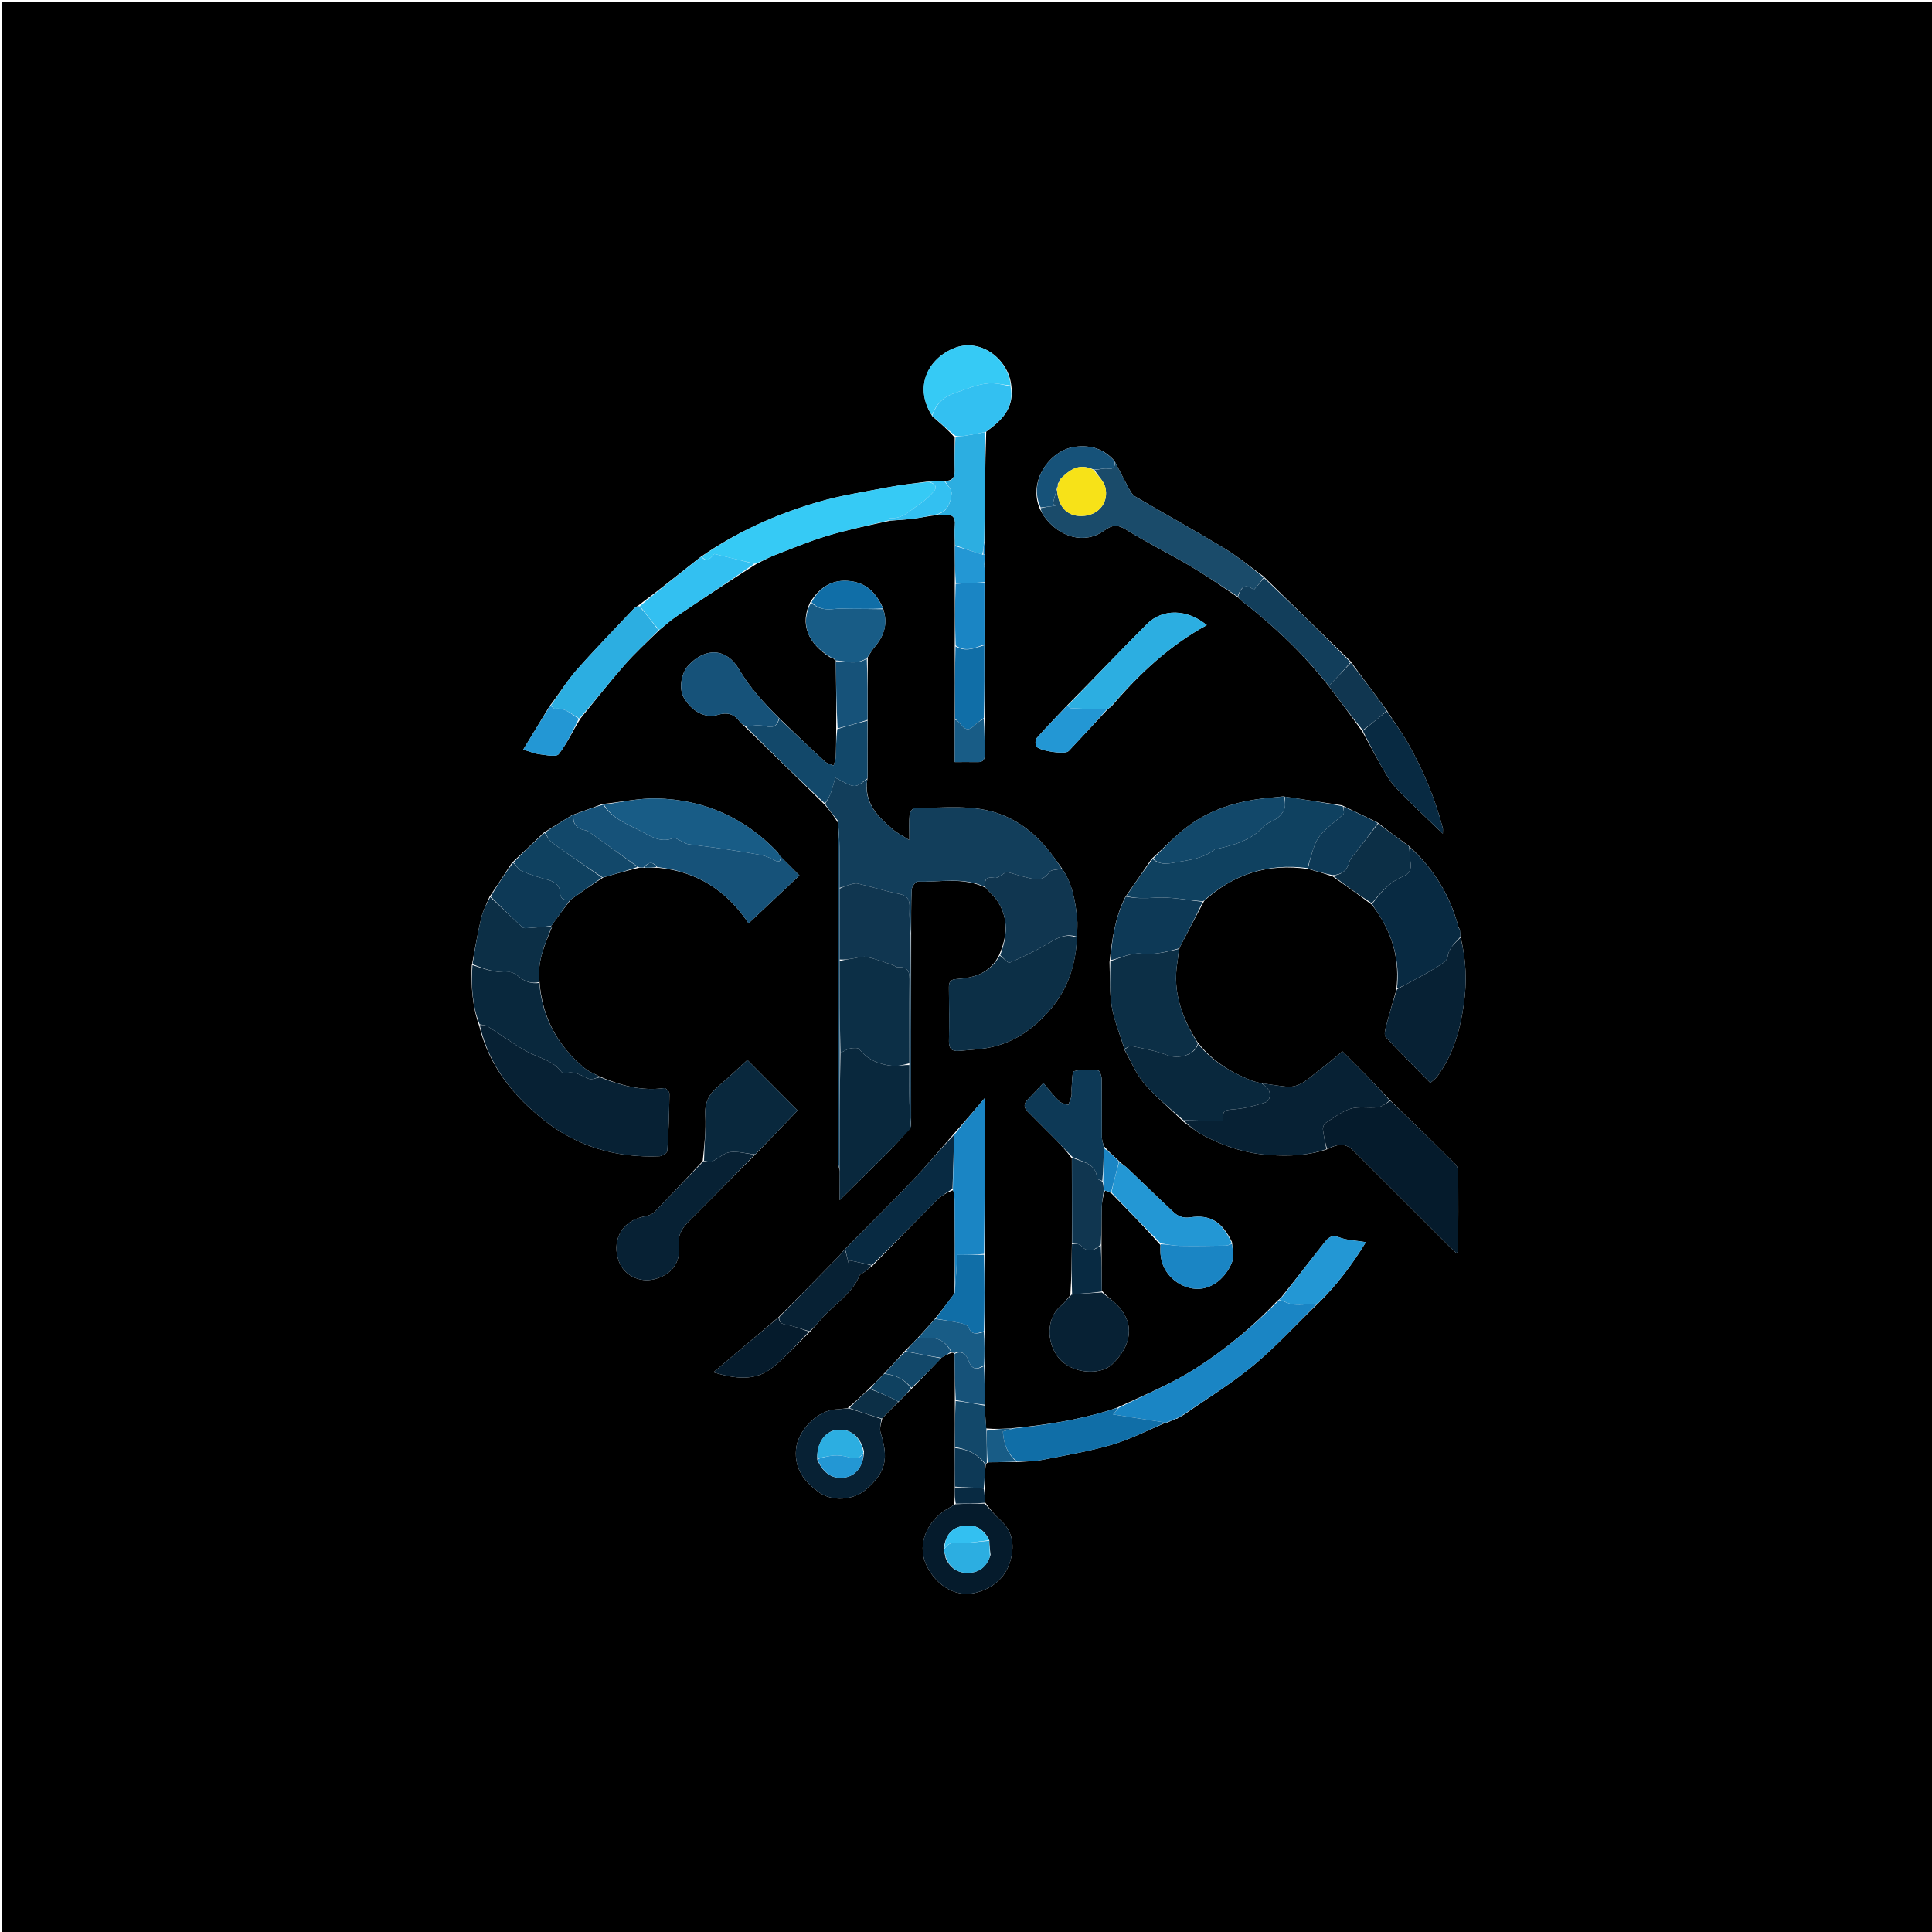 <svg version="1.1" id="Layer_1" xmlns="http://www.w3.org/2000/svg" xmlns:xlink="http://www.w3.org/1999/xlink" x="0px" y="0px"
	 width="100%" viewBox="0 0 1024 1024" enable-background="new 0 0 1024 1024" xml:space="preserve">
<path fill="#000000" opacity="1" stroke="none" 
	d="
M709,1025 
	C472.667,1025 236.833,1025 1,1025 
	C1,683.667 1,342.333 1,1 
	C342.333,1 683.667,1 1025,1 
	C1025,342.333 1025,683.667 1025,1025 
	C919.833,1025 814.667,1025 709,1025 
M588.545,374.904 
	C588.716,374.618 588.887,374.333 589.676,373.754 
	C603.983,357.015 619.894,342.109 639.626,331.33 
	C629.313,322.718 616.222,322.422 607.901,330.735 
	C593.707,344.914 579.915,359.495 565.332,374.172 
	C560.011,379.816 554.594,385.375 549.469,391.192 
	C548.68,392.087 548.611,394.579 549.295,395.615 
	C550.876,398.01 563.572,399.84 565.972,398.388 
	C566.389,398.135 566.732,397.744 567.072,397.382 
	C573.731,390.278 580.384,383.169 587.018,376.017 
	C587.018,376.017 587.059,376.042 587.549,375.902 
	C587.715,375.618 587.882,375.333 588,375 
	C588,375 588.051,375.046 588.545,374.904 
M623.754,752.005 
	C624.86,751.362 625.966,750.719 627.674,749.727 
	C640.103,741 653.163,733.029 664.786,723.335 
	C676.633,713.453 687.066,701.875 698.713,690.753 
	C708.52,681.144 716.68,670.298 723.955,658.355 
	C718.674,657.478 713.906,657.425 709.756,655.795 
	C705.371,654.074 703.528,656.606 701.575,659.064 
	C694.265,668.267 687.15,677.625 679.474,687.102 
	C679.3,687.39 679.127,687.678 678.473,688.143 
	C678.285,688.421 678.096,688.699 677.29,689.218 
	C664.106,703.118 649.387,715.374 633.32,725.568 
	C620.633,733.618 606.496,739.381 592.226,746.027 
	C590.383,746.657 588.559,747.349 586.695,747.906 
	C570.459,752.752 553.807,755.377 536.124,757.009 
	C531.764,757.281 527.403,757.553 522.674,757.099 
	C522.396,753.058 522.119,749.016 521.936,744.045 
	C521.905,737.359 521.874,730.672 521.945,723.057 
	C521.906,717.364 521.867,711.672 521.921,705.049 
	C521.893,691.693 521.865,678.336 521.938,664.05 
	C521.938,636.914 521.938,609.778 521.938,582.014 
	C516.461,588.439 511.14,594.683 505.253,601.278 
	C498.049,609.467 491.101,617.899 483.584,625.789 
	C471.913,638.04 459.854,649.921 447.463,662.397 
	C446.286,663.779 445.184,665.235 443.918,666.531 
	C433.635,677.057 423.32,687.554 412.414,698.337 
	C401.125,707.888 389.836,717.439 378.111,727.359 
	C389.545,730.775 400.298,732.331 409.669,724.685 
	C416.583,719.045 422.611,712.318 429.52,705.619 
	C431.285,703.642 433.112,701.717 434.805,699.68 
	C441.482,691.651 451.257,686.355 455.514,676.157 
	C455.892,675.254 457.321,674.806 458.23,674.105 
	C459.507,673.12 460.754,672.096 462.583,670.733 
	C473.933,659.119 485.215,647.436 496.691,635.947 
	C499.033,633.602 502.106,631.988 505.257,630.784 
	C505.501,632.541 505.945,634.296 505.959,636.054 
	C506.088,652.342 506.142,668.631 505.894,685.563 
	C502.571,690.015 499.247,694.468 495.316,699.206 
	C492.495,702.453 489.673,705.7 486.274,709.247 
	C484.155,711.459 482.035,713.671 479.371,716.281 
	C475.88,720.18 472.388,724.078 468.32,728.283 
	C465.843,730.849 463.366,733.414 460.311,736.292 
	C456.9,739.554 453.488,742.816 449.293,746.336 
	C447.328,746.558 445.367,746.916 443.397,746.979 
	C433.253,747.301 422.7,758.309 421.888,768.325 
	C421.047,778.701 426.368,785.299 433.884,790.82 
	C440.961,796.018 452.209,795.23 458.905,789.55 
	C470.122,780.036 470.825,772.34 466.753,759.364 
	C466.068,757.182 466.944,754.509 467.641,751.693 
	C470.449,748.818 473.258,745.943 476.618,742.706 
	C478.762,740.485 480.907,738.264 483.592,735.646 
	C488.683,730.421 493.773,725.197 499.216,719.366 
	C500.819,718.515 502.422,717.664 504.654,716.964 
	C505.082,717.02 505.51,717.076 505.971,718.051 
	C506.054,726.026 506.138,734.002 506.083,742.908 
	C506.112,750.926 506.141,758.944 506.042,767.898 
	C506.077,774.584 506.112,781.269 506.047,788.856 
	C506.071,791.551 506.095,794.246 505.724,797.519 
	C504.895,798.042 504.092,798.616 503.231,799.08 
	C491.684,805.302 485.968,817.92 490.666,828.826 
	C494.672,838.123 505.005,847.774 518.253,843.884 
	C526.409,841.49 532.564,836.322 535.188,828.286 
	C537.894,819.997 537.233,811.906 530.034,805.467 
	C527.119,802.86 524.604,799.804 521.956,796.07 
	C521.913,793.692 521.87,791.314 521.888,788.022 
	C521.946,784.064 522.004,780.106 522.509,775.944 
	C522.8,775.75 522.973,775.481 523.951,775.014 
	C528.976,774.965 534,774.915 539.863,774.904 
	C543.937,774.564 548.086,774.598 552.073,773.814 
	C564.525,771.365 577.122,769.308 589.267,765.748 
	C599.153,762.85 608.469,758.008 618,754 
	C618,754 618.026,754.04 618.748,754.007 
	C620.184,753.367 621.62,752.727 623.032,752.035 
	C623.032,752.035 623.081,752.063 623.754,752.005 
M521.972,300.33 
	C521.922,299.905 521.873,299.481 521.945,298.217 
	C521.905,296.807 521.866,295.397 521.987,293.131 
	C521.931,291.108 521.874,289.086 521.924,286.124 
	C521.982,267.1 522.041,248.076 522.718,228.773 
	C530.825,222.895 537.817,216.404 535.964,204.161 
	C534.483,190.394 519.427,178.378 504.83,184.889 
	C491.158,190.988 484.54,205.748 494.21,220.723 
	C498.199,224.149 502.188,227.575 506.022,231.926 
	C506.016,237.74 505.886,243.557 506.049,249.366 
	C506.152,253.022 504.702,254.962 500.137,255.043 
	C497.445,255.087 494.753,255.131 491.228,255.304 
	C484.794,256.2 478.308,256.828 471.936,258.05 
	C458.928,260.544 445.729,262.5 433.065,266.231 
	C411.296,272.644 390.627,281.829 371.276,295.233 
	C360.482,303.808 349.688,312.382 338.199,320.997 
	C337.412,321.553 336.503,321.993 335.856,322.681 
	C325.647,333.527 315.228,344.19 305.391,355.365 
	C300.369,361.071 296.404,367.708 291.32,374.202 
	C286.718,381.796 282.115,389.391 277.323,397.298 
	C280.814,398.328 283.389,399.465 286.062,399.783 
	C289.487,400.19 294.815,401.373 296.127,399.707 
	C300.549,394.086 303.556,387.352 307.716,380.752 
	C315.394,371.367 322.844,361.783 330.826,352.664 
	C336.541,346.135 342.969,340.229 349.695,333.765 
	C352.475,331.5 355.099,329.002 358.061,327.008 
	C371.999,317.623 386.03,308.375 400.766,298.991 
	C403.919,297.439 406.98,295.649 410.244,294.383 
	C419.525,290.782 428.746,286.92 438.258,284.049 
	C449.02,280.801 460.073,278.517 471.867,275.971 
	C475.954,275.627 480.06,275.425 484.124,274.898 
	C488.117,274.379 492.068,273.53 496.923,272.984 
	C498.089,272.99 499.273,273.133 500.416,272.977 
	C504.728,272.388 506.515,274.003 506.099,278.506 
	C505.78,281.965 506.141,285.486 506.033,289.906 
	C506.084,296.269 506.135,302.632 506.027,309.921 
	C506.08,320.606 506.133,331.292 506.023,342.905 
	C506.082,355.589 506.141,368.274 506.039,381.889 
	C506.039,389.113 506.039,396.336 506.039,403.916 
	C510.688,403.916 514.487,403.865 518.283,403.932 
	C521.164,403.983 522.004,402.423 521.958,399.844 
	C521.846,393.542 521.811,387.239 521.846,380.013 
	C521.814,367.333 521.783,354.653 521.869,341.046 
	C521.842,330.366 521.814,319.685 521.915,308.117 
	C521.881,305.73 521.847,303.343 521.972,300.33 
M442.968,349.996 
	C442.968,349.996 442.939,350.054 442.986,350.982 
	C443.157,362.708 443.328,374.435 443.203,386.906 
	C443.142,391.705 443.172,396.506 442.969,401.298 
	C442.905,402.8 442.216,404.274 441.813,405.761 
	C440.265,405.067 438.403,404.714 437.218,403.624 
	C429.078,396.142 421.079,388.505 412.708,380.345 
	C404.847,372.541 397.44,364.541 391.723,354.785 
	C385.067,343.427 373.941,343.003 364.956,352.576 
	C360.958,356.836 359.74,365.033 362.41,369.697 
	C366.569,376.96 373.687,380.909 380.31,378.915 
	C385.246,377.429 388.958,378.194 392.009,382.385 
	C392.768,383.428 393.958,384.157 395.266,385.625 
	C409.15,399.1 423.035,412.575 437.246,426.646 
	C439.556,429.47 441.866,432.293 444.079,436.029 
	C444.081,495.9 444.077,555.771 444.123,615.643 
	C444.125,617.046 444.696,618.45 445.017,620.806 
	C445.017,625.835 445.017,630.863 445.017,636.111 
	C453.681,627.569 461.855,619.614 469.904,611.534 
	C474.334,607.088 478.554,602.432 482.929,596.96 
	C482.909,563.272 482.889,529.584 482.942,494.975 
	C482.979,487.186 482.844,479.389 483.198,471.615 
	C483.269,470.053 485.251,467.228 486.268,467.265 
	C498.206,467.704 510.456,464.627 522.402,470.559 
	C524.582,472.991 527.149,475.177 528.873,477.898 
	C534.609,486.955 533.88,496.426 529.449,506.385 
	C524.878,515.601 516.527,518.301 507.203,518.89 
	C503.905,519.099 502.896,520.26 502.94,523.395 
	C503.074,532.889 503.128,542.388 502.96,551.881 
	C502.889,555.887 504.591,557.348 508.355,556.976 
	C513.136,556.505 517.965,556.321 522.693,555.533 
	C536.768,553.185 547.622,545.658 556.807,534.871 
	C566.217,523.819 570.229,511.111 570.893,496.045 
	C570.914,492.909 571.236,489.74 570.898,486.644 
	C569.882,477.346 568.438,468.127 562.434,459.708 
	C560.693,457.312 559.002,454.878 557.203,452.525 
	C550.248,443.429 541.873,436.158 531.071,431.877 
	C516.016,425.91 500.286,428.454 484.794,428.174 
	C483.876,428.157 482.225,430.398 482.105,431.699 
	C481.745,435.596 481.976,439.547 481.976,445.263 
	C478.198,442.858 475.495,441.547 473.286,439.658 
	C465.115,432.669 457.385,425.35 459.865,412.043 
	C459.835,402.019 459.804,391.995 459.876,381.042 
	C459.844,370.354 459.811,359.667 459.938,348.275 
	C461.099,346.528 462.092,344.637 463.45,343.06 
	C468.567,337.114 470.847,330.591 467.961,322.172 
	C464.553,314.594 459.467,309.053 450.704,308.003 
	C441.306,306.876 434.635,310.977 429.33,319.303 
	C423.931,330.791 428.137,340.918 440.111,348.479 
	C440.323,348.785 440.61,348.899 441.435,348.948 
	C441.435,348.948 441.903,349.046 442.12,349.513 
	C442.402,349.695 442.684,349.878 442.968,349.996 
M585.732,631.007 
	C586.81,631.36 587.888,631.713 589.241,632.672 
	C597.902,641.459 606.562,650.245 615.059,659.899 
	C615.05,660.73 615.05,661.561 615.03,662.392 
	C614.747,674.014 623.378,681.414 631.843,682.88 
	C642.338,684.697 650.616,676.266 653.369,667.896 
	C654.243,665.239 653.212,661.956 652.959,658.245 
	C647.73,647.594 641.544,643.622 630.867,645.218 
	C626.93,645.807 624.249,644.572 621.791,642.271 
	C613.586,634.59 605.554,626.724 597.392,618.997 
	C596.127,617.799 594.526,616.957 592.998,615.247 
	C590.333,612.841 587.667,610.435 584.983,607.341 
	C584.644,605.804 584.024,604.269 584.011,602.729 
	C583.927,592.408 584.048,582.084 583.893,571.764 
	C583.87,570.22 582.853,567.432 582.111,567.368 
	C577.836,567 573.317,566.616 569.308,567.749 
	C568.14,568.079 568.307,573.355 567.988,576.377 
	C567.831,577.859 568.19,579.417 567.902,580.857 
	C567.573,582.5 566.783,584.05 566.193,585.64 
	C564.557,585.006 562.516,584.785 561.365,583.656 
	C558.527,580.875 556.098,577.677 552.992,574.047 
	C549.547,577.692 547.145,580.326 544.639,582.857 
	C542.387,585.131 542.672,587.185 544.82,589.315 
	C549.431,593.887 554.02,598.481 558.584,603.1 
	C561.814,606.369 564.99,609.692 568.079,613.925 
	C568.129,628.929 568.179,643.933 568.098,659.878 
	C567.994,668.567 567.89,677.255 567.314,686.397 
	C565.702,688.278 564.333,690.462 562.434,691.987 
	C554.476,698.38 554.466,711.738 561.167,719.766 
	C568.491,728.54 583.344,728.904 589.372,723.217 
	C600.168,713.032 601.448,701.017 592.039,691.603 
	C589.598,689.161 586.688,687.188 583.97,684.063 
	C583.895,676.024 583.82,667.984 583.827,659.019 
	C583.862,652.548 583.792,646.075 583.98,639.609 
	C584.064,636.719 584.665,633.844 585.732,631.007 
M319.822,465.025 
	C325.887,463.293 331.952,461.561 338.756,459.914 
	C339.498,459.885 340.241,459.855 341.855,459.954 
	C343.91,459.917 345.964,459.879 348.862,459.933 
	C369.434,461.913 385.161,472.017 396.764,489.376 
	C405.904,480.776 414.549,472.64 423.711,464.018 
	C420.144,460.409 417.06,457.289 413.413,453.776 
	C412.87,452.953 412.439,452.023 411.767,451.324 
	C394.353,433.2 372.916,423.742 347.942,423.213 
	C338.664,423.016 329.337,425.14 319.26,426.155 
	C314.153,428.063 309.047,429.97 303.232,432.015 
	C298.47,434.962 293.707,437.909 288.359,441.2 
	C282.872,446.449 277.386,451.699 271.321,457.289 
	C267.522,463.161 263.723,469.032 259.399,475.381 
	C257.936,479.048 256.013,482.606 255.103,486.406 
	C253.157,494.534 251.735,502.787 250.033,511.924 
	C249.656,522.507 250.238,532.969 254,543.812 
	C259.18,564.816 271.879,580.703 288.447,593.801 
	C306.307,607.921 326.898,613.777 349.481,612.845 
	C350.99,612.783 353.638,611.072 353.71,609.992 
	C354.38,599.882 354.688,589.743 354.824,579.609 
	C354.837,578.607 352.871,576.598 352.05,576.711 
	C340.074,578.351 328.944,575.379 317.559,570.452 
	C314.962,569.028 312.054,567.979 309.818,566.12 
	C295.691,554.374 287.324,539.481 285.923,520.051 
	C284.667,510.029 288.529,501.129 292.35,491.889 
	C292.416,491.77 292.567,491.602 292.532,491.541 
	C292.402,491.316 292.211,491.127 292.055,490.99 
	C292.055,490.99 292.113,490.955 292.342,490.461 
	C295.596,485.987 298.85,481.512 302.668,476.692 
	C308.133,472.836 313.597,468.98 319.822,465.025 
M730.123,435.95 
	C724.076,433.038 718.029,430.126 711.311,426.833 
	C701.2,425.294 691.089,423.756 680.102,422.107 
	C677.32,422.396 674.539,422.698 671.755,422.971 
	C655.836,424.534 640.909,429.037 628.197,439.027 
	C622.053,443.855 616.642,449.614 610.317,455.277 
	C605.86,461.846 601.402,468.414 596.414,475.441 
	C591.105,485.985 589.431,497.423 588.06,509.898 
	C588.386,517.778 587.932,525.793 589.26,533.5 
	C590.578,541.151 593.691,548.492 596.129,556.685 
	C599.5,562.574 602.088,569.135 606.428,574.19 
	C612.604,581.384 620.067,587.472 627.323,594.611 
	C630.699,596.971 633.877,599.705 637.488,601.623 
	C648.689,607.573 660.425,611.444 673.345,612.225 
	C683.553,612.842 693.385,612.527 703.77,609.011 
	C708.307,606.596 712.807,605.43 717.032,609.602 
	C721.857,614.366 726.65,619.163 731.447,623.955 
	C743.688,636.182 755.921,648.416 768.164,660.64 
	C769.393,661.866 770.673,663.041 772.019,664.326 
	C772.545,663.513 772.861,663.252 772.862,662.99 
	C772.915,649.017 772.985,635.044 772.905,621.072 
	C772.897,619.711 772.319,617.986 771.384,617.052 
	C759.98,605.662 748.461,594.389 736.367,582.768 
	C732.423,578.602 728.526,574.391 724.524,570.281 
	C720.276,565.919 715.928,561.654 711.508,557.231 
	C707.117,560.823 703.268,564.247 699.135,567.284 
	C693.871,571.15 689.302,576.668 681.782,575.937 
	C677.5,575.521 673.251,574.771 668.203,574.082 
	C666.626,573.647 664.995,573.351 663.481,572.756 
	C652.433,568.413 642.5,562.442 634.708,552.348 
	C626.507,539.507 621.443,525.874 623.993,510.284 
	C624.389,507.863 624.556,505.403 625.185,502.315 
	C629.405,494.202 633.625,486.089 638.273,477.445 
	C653.842,463.263 672.052,457.406 693.511,460.612 
	C697.658,461.769 701.806,462.926 706.44,464.579 
	C713.279,469.413 720.118,474.247 727.302,479.659 
	C728.253,481.008 729.233,482.337 730.149,483.71 
	C738.304,495.929 741.984,509.261 740.049,524.823 
	C738.225,531.167 736.302,537.485 734.638,543.871 
	C734.151,545.736 733.509,548.615 734.449,549.631 
	C742.094,557.889 750.098,565.816 758.098,573.95 
	C759.565,572.67 760.507,571.989 761.269,571.144 
	C762.04,570.288 762.647,569.281 763.301,568.323 
	C770.698,557.479 773.998,545.179 775.835,532.416 
	C777.549,520.509 777.184,508.657 773.997,496.174 
	C773.963,495.113 773.93,494.051 773.715,492.559 
	C773.536,492.294 773.305,492.087 772.962,491.17 
	C768.55,474.487 759.916,460.394 746.685,448.348 
	C741.255,444.421 735.824,440.493 730.123,435.95 
M734.92,376.297 
	C728.625,367.843 722.33,359.39 715.706,350.357 
	C700.479,335.558 685.252,320.759 669.606,305.439 
	C662.646,300.409 655.987,294.88 648.663,290.451 
	C633.121,281.051 617.195,272.286 601.54,263.069 
	C599.939,262.126 598.915,259.988 597.951,258.225 
	C595.547,253.83 593.331,249.332 590.708,244.303 
	C585.182,238.029 578.536,235.779 570.029,236.775 
	C556.582,238.349 544.707,254.863 551.105,269.67 
	C551.826,270.95 552.439,272.308 553.284,273.5 
	C561.46,285.026 575.019,288.597 585.167,281.249 
	C589.513,278.102 592.342,277.884 597.014,280.802 
	C607.926,287.619 619.532,293.312 630.619,299.863 
	C639.259,304.969 647.542,310.681 656.297,316.706 
	C657.022,317.387 657.698,318.133 658.48,318.741 
	C675.285,331.808 690.668,346.331 704.256,363.624 
	C710.14,371.431 716.024,379.238 722.059,387.731 
	C726.56,395.855 730.816,404.129 735.668,412.037 
	C737.956,415.765 741.226,418.949 744.334,422.101 
	C749.671,427.515 755.227,432.712 760.695,437.996 
	C761.829,439.092 762.98,440.172 764.743,441.85 
	C764.743,440.232 764.876,439.564 764.723,438.969 
	C760.725,423.437 754.526,408.764 746.758,394.793 
	C743.317,388.605 739.003,382.902 734.92,376.297 
M372.455,615.385 
	C363.912,624.465 355.466,633.639 346.731,642.529 
	C345.287,643.999 342.633,644.469 340.44,644.982 
	C328.741,647.722 324.256,658.415 328.002,668.502 
	C330.872,676.229 339.185,679.883 346.76,678.02 
	C355.429,675.888 360.831,669.446 359.792,660.691 
	C359.084,654.723 361.419,650.99 365.25,647.174 
	C376.928,635.542 388.439,623.742 400.581,611.662 
	C408.265,603.664 415.949,595.667 422.768,588.57 
	C413.68,579.435 404.941,570.651 396.13,561.795 
	C391.247,566.237 385.989,571.309 380.413,576.004 
	C375.624,580.036 373.438,584.56 373.802,591.099 
	C374.242,599.004 373.295,606.987 372.455,615.385 
z"/>
<path fill="#123E5B" opacity="1" stroke="none" 
	d="
M521.995,470.034 
	C510.456,464.627 498.206,467.704 486.268,467.265 
	C485.251,467.228 483.269,470.053 483.198,471.615 
	C482.844,479.389 482.979,487.186 482.696,495.095 
	C482.298,490.58 481.854,485.932 482.079,481.315 
	C482.292,476.963 481.075,474.679 476.433,473.761 
	C469.117,472.313 461.979,469.983 454.699,468.318 
	C453.109,467.955 451.199,468.679 449.508,469.158 
	C447.966,469.594 446.521,470.376 445.021,470.536 
	C445.008,462.979 445.105,455.889 444.969,448.804 
	C444.882,444.238 444.452,439.678 444.175,435.116 
	C441.866,432.293 439.556,429.47 437.378,426.171 
	C438.448,423.955 439.613,422.297 440.272,420.458 
	C441.338,417.482 442.072,414.387 442.698,412.204 
	C446.811,414.12 449.698,416.362 452.731,416.58 
	C454.977,416.742 457.413,414.271 459.765,412.972 
	C457.385,425.35 465.115,432.669 473.286,439.658 
	C475.495,441.547 478.198,442.858 481.976,445.263 
	C481.976,439.547 481.745,435.596 482.105,431.699 
	C482.225,430.398 483.876,428.157 484.794,428.174 
	C500.286,428.454 516.016,425.91 531.071,431.877 
	C541.873,436.158 550.248,443.429 557.203,452.525 
	C559.002,454.878 560.693,457.312 562.607,460.198 
	C560.54,461.123 557.181,460.805 556.279,462.143 
	C554.028,465.484 551.184,466.589 547.774,465.907 
	C542.677,464.889 537.704,463.253 533.533,462.113 
	C531.076,463.415 528.896,465.598 527.143,465.297 
	C522.732,464.539 521.682,466.247 521.995,470.034 
z"/>
<path fill="#072134" opacity="1" stroke="none" 
	d="
M318.036,570.949 
	C328.944,575.379 340.074,578.351 352.05,576.711 
	C352.871,576.598 354.837,578.607 354.824,579.609 
	C354.688,589.743 354.38,599.882 353.71,609.992 
	C353.638,611.072 350.99,612.783 349.481,612.845 
	C326.898,613.777 306.307,607.921 288.447,593.801 
	C271.879,580.703 259.18,564.816 254.271,543.294 
	C255.863,543.162 257.359,543.27 258.474,543.978 
	C265.312,548.321 271.856,553.169 278.904,557.124 
	C285.209,560.663 292.908,561.75 297.592,568.122 
	C297.978,568.647 299.22,568.981 299.89,568.79 
	C304.576,567.454 308.094,570.132 312.041,571.769 
	C313.649,572.436 316.015,571.277 318.036,570.949 
z"/>
<path fill="#072134" opacity="1" stroke="none" 
	d="
M703.025,609.045 
	C693.385,612.527 683.553,612.842 673.345,612.225 
	C660.425,611.444 648.689,607.573 637.488,601.623 
	C633.877,599.705 630.699,596.971 627.491,594.082 
	C634.468,593.817 641.278,594.081 648.086,594.344 
	C648.274,588.05 648.313,588.476 655.086,587.859 
	C660.271,587.386 665.426,585.933 670.434,584.394 
	C673.531,583.444 673.915,578.833 671.454,576.465 
	C670.645,575.686 669.81,574.935 668.987,574.172 
	C673.251,574.771 677.5,575.521 681.782,575.937 
	C689.302,576.668 693.871,571.15 699.135,567.284 
	C703.268,564.247 707.117,560.823 711.508,557.231 
	C715.928,561.654 720.276,565.919 724.524,570.281 
	C728.526,574.391 732.423,578.602 736.592,583.282 
	C734.626,584.863 732.514,586.584 730.227,586.862 
	C725.47,587.441 720.335,586.304 715.887,587.642 
	C711.116,589.076 706.89,592.44 702.582,595.207 
	C701.721,595.76 701.057,597.471 701.179,598.549 
	C701.576,602.072 702.378,605.549 703.025,609.045 
z"/>
<path fill="#051B2C" opacity="1" stroke="none" 
	d="
M703.397,609.028 
	C702.378,605.549 701.576,602.072 701.179,598.549 
	C701.057,597.471 701.721,595.76 702.582,595.207 
	C706.89,592.44 711.116,589.076 715.887,587.642 
	C720.335,586.304 725.47,587.441 730.227,586.862 
	C732.514,586.584 734.626,584.863 736.894,583.44 
	C748.461,594.389 759.98,605.662 771.384,617.052 
	C772.319,617.986 772.897,619.711 772.905,621.072 
	C772.985,635.044 772.915,649.017 772.862,662.99 
	C772.861,663.252 772.545,663.513 772.019,664.326 
	C770.673,663.041 769.393,661.866 768.164,660.64 
	C755.921,648.416 743.688,636.182 731.447,623.955 
	C726.65,619.163 721.857,614.366 717.032,609.602 
	C712.807,605.43 708.307,606.596 703.397,609.028 
z"/>
<path fill="#0C2F46" opacity="1" stroke="none" 
	d="
M570.816,496.97 
	C570.229,511.111 566.217,523.819 556.807,534.871 
	C547.622,545.658 536.768,553.185 522.693,555.533 
	C517.965,556.321 513.136,556.505 508.355,556.976 
	C504.591,557.348 502.889,555.887 502.96,551.881 
	C503.128,542.388 503.074,532.889 502.94,523.395 
	C502.896,520.26 503.905,519.099 507.203,518.89 
	C516.527,518.301 524.878,515.601 529.879,506.462 
	C531.956,507.838 534.209,510.596 535.15,510.204 
	C541.599,507.516 547.938,504.454 553.986,500.949 
	C559.3,497.87 564.237,494.255 570.816,496.97 
z"/>
<path fill="#0F4160" opacity="1" stroke="none" 
	d="
M596.945,474.983 
	C601.402,468.414 605.86,461.846 610.925,455.303 
	C614.794,458.499 618.337,457.939 622.541,457.185 
	C630.092,455.83 637.714,455.207 643.964,450.087 
	C644.181,449.909 644.613,450.012 644.936,449.94 
	C654.149,447.9 663.09,445.467 669.802,437.997 
	C671.565,436.035 674.727,435.403 676.885,433.703 
	C678.532,432.406 680.122,430.564 680.794,428.636 
	C681.466,426.709 680.965,424.373 680.978,422.217 
	C691.089,423.756 701.2,425.294 711.722,427.356 
	C712.128,429.13 712.656,430.94 712.029,431.539 
	C708.648,434.764 704.809,437.513 701.48,440.785 
	C699.612,442.621 698.002,444.979 697.021,447.403 
	C695.361,451.505 694.291,455.846 692.972,460.087 
	C672.052,457.406 653.842,463.263 637.678,477.691 
	C628.828,477.101 620.504,475.243 612.342,475.795 
	C607.016,476.154 602.037,476.233 596.945,474.983 
z"/>
<path fill="#165279" opacity="1" stroke="none" 
	d="
M340.983,459.825 
	C340.241,459.855 339.498,459.885 338.274,459.564 
	C329.137,453.026 320.489,446.831 311.815,440.67 
	C311.301,440.304 310.602,440.135 309.963,440.016 
	C305.415,439.169 303.516,436.39 303.941,431.878 
	C309.047,429.97 314.153,428.063 319.749,426.485 
	C324.528,433.939 332.367,436.741 338.992,440.146 
	C343.955,442.697 349.836,447.11 356.781,444.238 
	C357.867,443.789 359.773,445.275 361.282,445.909 
	C362.458,446.403 363.563,447.263 364.776,447.442 
	C370.281,448.258 375.828,448.794 381.333,449.611 
	C388.748,450.71 396.161,451.853 403.526,453.237 
	C405.9,453.683 408.237,454.733 410.378,455.899 
	C412.677,457.151 413.793,456.874 413.977,454.17 
	C417.06,457.289 420.144,460.409 423.711,464.018 
	C414.549,472.64 405.904,480.776 396.764,489.376 
	C385.161,472.017 369.434,461.913 348.356,459.571 
	C345.228,455.698 343.106,457.762 340.983,459.825 
z"/>
<path fill="#1A4B6A" opacity="1" stroke="none" 
	d="
M591.041,244.875 
	C593.331,249.332 595.547,253.83 597.951,258.225 
	C598.915,259.988 599.939,262.126 601.54,263.069 
	C617.195,272.286 633.121,281.051 648.663,290.451 
	C655.987,294.88 662.646,300.409 669.732,306.048 
	C668.083,308.659 666.308,310.661 664.545,312.651 
	C660.519,309.333 657.878,310.462 655.983,316.123 
	C647.542,310.681 639.259,304.969 630.619,299.863 
	C619.532,293.312 607.926,287.619 597.014,280.802 
	C592.342,277.884 589.513,278.102 585.167,281.249 
	C575.019,288.597 561.46,285.026 553.284,273.5 
	C552.439,272.308 551.826,270.95 551.549,269.326 
	C554.465,268.676 556.939,268.37 559.413,268.064 
	C558.964,267.626 558.515,267.188 558.067,266.751 
	C558.768,264.162 559.469,261.574 560.227,259.387 
	C560.805,269.204 566.212,274.284 574.778,273.406 
	C582.549,272.609 587.745,266.129 585.844,258.287 
	C585.032,254.938 581.854,252.163 580.167,249.081 
	C582.813,248.787 585.106,248.095 587.26,248.398 
	C590.378,248.836 590.932,247.279 591.041,244.875 
z"/>
<path fill="#09283D" opacity="1" stroke="none" 
	d="
M482.868,597.871 
	C478.554,602.432 474.334,607.088 469.904,611.534 
	C461.855,619.614 453.681,627.569 445.017,636.111 
	C445.017,630.863 445.017,625.835 444.984,619.874 
	C445,598.635 445.049,578.328 445.467,558.01 
	C447.383,557.212 448.857,556.082 450.496,555.734 
	C452.097,555.395 454.715,555.181 455.424,556.073 
	C460.021,561.857 466.184,564.302 473.157,564.905 
	C476.051,565.156 479.038,564.342 481.984,564.48 
	C481.991,571.37 481.89,577.795 482.036,584.214 
	C482.141,588.77 482.579,593.319 482.868,597.871 
z"/>
<path fill="#36CAF5" opacity="1" stroke="none" 
	d="
M470.999,275.814 
	C460.073,278.517 449.02,280.801 438.258,284.049 
	C428.746,286.92 419.525,290.782 410.244,294.383 
	C406.98,295.649 403.919,297.439 400.129,298.788 
	C392.65,296.954 385.809,295.322 378.644,293.613 
	C376.893,295.119 375.215,298.844 371.924,294.976 
	C390.627,281.829 411.296,272.644 433.065,266.231 
	C445.729,262.5 458.928,260.544 471.936,258.05 
	C478.308,256.828 484.794,256.2 491.928,255.428 
	C495.8,256.322 497.06,258.124 494.685,260.778 
	C492.542,263.172 490.094,265.427 487.411,267.176 
	C482.567,270.335 478.426,275.153 471.777,274.628 
	C471.55,274.61 471.26,275.4 470.999,275.814 
z"/>
<path fill="#0C2F46" opacity="1" stroke="none" 
	d="
M596.016,555.969 
	C593.691,548.492 590.578,541.151 589.26,533.5 
	C587.932,525.793 588.386,517.778 588.5,509.432 
	C594.241,507.658 599.715,504.827 604.799,505.41 
	C611.937,506.228 618.25,504.457 624.829,502.961 
	C624.556,505.403 624.389,507.863 623.993,510.284 
	C621.443,525.874 626.507,539.507 634.851,553.039 
	C633.309,559.261 624.628,561.552 618.515,559.193 
	C612.442,556.849 605.874,555.741 599.465,554.363 
	C598.476,554.151 597.174,555.397 596.016,555.969 
z"/>
<path fill="#072134" opacity="1" stroke="none" 
	d="
M774.066,496.967 
	C777.184,508.657 777.549,520.509 775.835,532.416 
	C773.998,545.179 770.698,557.479 763.301,568.323 
	C762.647,569.281 762.04,570.288 761.269,571.144 
	C760.507,571.989 759.565,572.67 758.098,573.95 
	C750.098,565.816 742.094,557.889 734.449,549.631 
	C733.509,548.615 734.151,545.736 734.638,543.871 
	C736.302,537.485 738.225,531.167 740.436,524.382 
	C742.57,523.065 744.346,522.242 746.058,521.302 
	C751.005,518.587 756.027,515.986 760.817,513.014 
	C763.294,511.478 766.971,509.464 767.255,507.294 
	C767.898,502.371 771.12,499.933 774.066,496.967 
z"/>
<path fill="#082A42" opacity="1" stroke="none" 
	d="
M774.031,496.571 
	C771.12,499.933 767.898,502.371 767.255,507.294 
	C766.971,509.464 763.294,511.478 760.817,513.014 
	C756.027,515.986 751.005,518.587 746.058,521.302 
	C744.346,522.242 742.57,523.065 740.47,523.953 
	C741.984,509.261 738.304,495.929 730.149,483.71 
	C729.233,482.337 728.253,481.008 727.282,479.057 
	C731.88,472.995 736.487,467.498 743.349,464.689 
	C746.748,463.298 748.212,461.048 747.637,457.307 
	C747.211,454.541 747.218,451.71 747.032,448.907 
	C759.916,460.394 768.55,474.487 773.108,491.754 
	C773.434,492.589 773.648,492.806 773.897,492.989 
	C773.93,494.051 773.963,495.113 774.031,496.571 
z"/>
<path fill="#1A85C4" opacity="1" stroke="none" 
	d="
M698.119,691.04 
	C687.066,701.875 676.633,713.453 664.786,723.335 
	C653.163,733.029 640.103,741 627.004,749.89 
	C625.249,750.723 624.165,751.393 623.081,752.063 
	C623.081,752.063 623.032,752.035 622.656,752.039 
	C620.862,752.709 619.444,753.375 618.026,754.041 
	C618.026,754.04 618,754 617.63,753.979 
	C608.355,752.568 599.449,751.178 589.937,749.694 
	C591.314,748.106 592.159,747.133 593.003,746.16 
	C606.496,739.381 620.633,733.618 633.32,725.568 
	C649.387,715.374 664.106,703.118 677.984,689.104 
	C681.044,689.842 683.371,691.252 685.784,691.421 
	C689.867,691.707 694.004,691.209 698.119,691.04 
z"/>
<path fill="#09283D" opacity="1" stroke="none" 
	d="
M596.073,556.327 
	C597.174,555.397 598.476,554.151 599.465,554.363 
	C605.874,555.741 612.442,556.849 618.515,559.193 
	C624.628,561.552 633.309,559.261 635.007,553.344 
	C642.5,562.442 652.433,568.413 663.481,572.756 
	C664.995,573.351 666.626,573.647 668.595,574.127 
	C669.81,574.935 670.645,575.686 671.454,576.465 
	C673.915,578.833 673.531,583.444 670.434,584.394 
	C665.426,585.933 660.271,587.386 655.086,587.859 
	C648.313,588.476 648.274,588.05 648.086,594.344 
	C641.278,594.081 634.468,593.817 627.319,593.793 
	C620.067,587.472 612.604,581.384 606.428,574.19 
	C602.088,569.135 599.5,562.574 596.073,556.327 
z"/>
<path fill="#072134" opacity="1" stroke="none" 
	d="
M400.016,612.008 
	C388.439,623.742 376.928,635.542 365.25,647.174 
	C361.419,650.99 359.084,654.723 359.792,660.691 
	C360.831,669.446 355.429,675.888 346.76,678.02 
	C339.185,679.883 330.872,676.229 328.002,668.502 
	C324.256,658.415 328.741,647.722 340.44,644.982 
	C342.633,644.469 345.287,643.999 346.731,642.529 
	C355.466,633.639 363.912,624.465 372.895,615.447 
	C374.751,615.553 376.389,616.083 377.539,615.553 
	C380.766,614.065 383.653,611.078 386.93,610.654 
	C391.163,610.105 395.642,611.468 400.016,612.008 
z"/>
<path fill="#09283D" opacity="1" stroke="none" 
	d="
M400.298,611.835 
	C395.642,611.468 391.163,610.105 386.93,610.654 
	C383.653,611.078 380.766,614.065 377.539,615.553 
	C376.389,616.083 374.751,615.553 373.142,615.222 
	C373.295,606.987 374.242,599.004 373.802,591.099 
	C373.438,584.56 375.624,580.036 380.413,576.004 
	C385.989,571.309 391.247,566.237 396.13,561.795 
	C404.941,570.651 413.68,579.435 422.768,588.57 
	C415.949,595.667 408.265,603.664 400.298,611.835 
z"/>
<path fill="#09283D" opacity="1" stroke="none" 
	d="
M317.797,570.7 
	C316.015,571.277 313.649,572.436 312.041,571.769 
	C308.094,570.132 304.576,567.454 299.89,568.79 
	C299.22,568.981 297.978,568.647 297.592,568.122 
	C292.908,561.75 285.209,560.663 278.904,557.124 
	C271.856,553.169 265.312,548.321 258.474,543.978 
	C257.359,543.27 255.863,543.162 254.242,542.908 
	C250.238,532.969 249.656,522.507 250.421,511.532 
	C256.814,513.583 262.81,515.781 269.55,515.194 
	C271.257,515.046 273.413,516.282 274.843,517.494 
	C278.099,520.255 281.635,521.538 285.851,520.973 
	C287.324,539.481 295.691,554.374 309.818,566.12 
	C312.054,567.979 314.962,569.028 317.797,570.7 
z"/>
<path fill="#103650" opacity="1" stroke="none" 
	d="
M570.855,496.507 
	C564.237,494.255 559.3,497.87 553.986,500.949 
	C547.938,504.454 541.599,507.516 535.15,510.204 
	C534.209,510.596 531.956,507.838 530.134,506.241 
	C533.88,496.426 534.609,486.955 528.873,477.898 
	C527.149,475.177 524.582,472.991 522.198,470.297 
	C521.682,466.247 522.732,464.539 527.143,465.297 
	C528.896,465.598 531.076,463.415 533.533,462.113 
	C537.704,463.253 542.677,464.889 547.774,465.907 
	C551.184,466.589 554.028,465.484 556.279,462.143 
	C557.181,460.805 560.54,461.123 562.87,460.416 
	C568.438,468.127 569.882,477.346 570.898,486.644 
	C571.236,489.74 570.914,492.909 570.855,496.507 
z"/>
<path fill="#103650" opacity="1" stroke="none" 
	d="
M482.899,597.415 
	C482.579,593.319 482.141,588.77 482.036,584.214 
	C481.89,577.795 481.991,571.37 481.99,564.01 
	C481.994,548.917 481.885,534.761 482.055,520.608 
	C482.111,516.042 482.152,512.128 475.877,512.641 
	C475.012,512.712 474.103,511.784 473.163,511.478 
	C468.532,509.968 463.957,508.153 459.212,507.185 
	C456.804,506.694 454.078,507.766 451.496,508.128 
	C449.352,508.428 447.207,508.723 445.043,508.551 
	C445.027,495.723 445.03,483.364 445.033,471.006 
	C446.521,470.376 447.966,469.594 449.508,469.158 
	C451.199,468.679 453.109,467.955 454.699,468.318 
	C461.979,469.983 469.117,472.313 476.433,473.761 
	C481.075,474.679 482.292,476.963 482.079,481.315 
	C481.854,485.932 482.298,490.58 482.659,495.556 
	C482.889,529.584 482.909,563.272 482.899,597.415 
z"/>
<path fill="#185C86" opacity="1" stroke="none" 
	d="
M413.695,453.973 
	C413.793,456.874 412.677,457.151 410.378,455.899 
	C408.237,454.733 405.9,453.683 403.526,453.237 
	C396.161,451.853 388.748,450.71 381.333,449.611 
	C375.828,448.794 370.281,448.258 364.776,447.442 
	C363.563,447.263 362.458,446.403 361.282,445.909 
	C359.773,445.275 357.867,443.789 356.781,444.238 
	C349.836,447.11 343.955,442.697 338.992,440.146 
	C332.367,436.741 324.528,433.939 320.135,426.511 
	C329.337,425.14 338.664,423.016 347.942,423.213 
	C372.916,423.742 394.353,433.2 411.767,451.324 
	C412.439,452.023 412.87,452.953 413.695,453.973 
z"/>
<path fill="#072134" opacity="1" stroke="none" 
	d="
M583.994,685 
	C586.688,687.188 589.598,689.161 592.039,691.603 
	C601.448,701.017 600.168,713.032 589.372,723.217 
	C583.344,728.904 568.491,728.54 561.167,719.766 
	C554.466,711.738 554.476,698.38 562.434,691.987 
	C564.333,690.462 565.702,688.278 567.991,686.162 
	C573.777,685.618 578.885,685.309 583.994,685 
z"/>
<path fill="#12486A" opacity="1" stroke="none" 
	d="
M459.815,412.508 
	C457.413,414.271 454.977,416.742 452.731,416.58 
	C449.698,416.362 446.811,414.12 442.698,412.204 
	C442.072,414.387 441.338,417.482 440.272,420.458 
	C439.613,422.297 438.448,423.955 437.215,425.873 
	C423.035,412.575 409.15,399.1 395.433,385.166 
	C398.935,384.708 402.448,384.041 405.56,384.874 
	C409.768,386 411.933,384.876 413.035,380.917 
	C421.079,388.505 429.078,396.142 437.218,403.624 
	C438.403,404.714 440.265,405.067 441.813,405.761 
	C442.216,404.274 442.905,402.8 442.969,401.298 
	C443.172,396.506 443.142,391.705 443.79,386.436 
	C449.51,384.634 454.642,383.302 459.774,381.971 
	C459.804,391.995 459.835,402.019 459.815,412.508 
z"/>
<path fill="#106EA7" opacity="1" stroke="none" 
	d="
M592.614,746.094 
	C592.159,747.133 591.314,748.106 589.937,749.694 
	C599.449,751.178 608.355,752.568 617.649,753.993 
	C608.469,758.008 599.153,762.85 589.267,765.748 
	C577.122,769.308 564.525,771.365 552.073,773.814 
	C548.086,774.598 543.937,774.564 539.164,774.686 
	C533.636,770.304 531.935,764.843 531.532,758.693 
	C533.596,758.113 535.297,757.635 536.999,757.157 
	C553.807,755.377 570.459,752.752 586.695,747.906 
	C588.559,747.349 590.383,746.657 592.614,746.094 
z"/>
<path fill="#0D3956" opacity="1" stroke="none" 
	d="
M568.19,612.992 
	C564.99,609.692 561.814,606.369 558.584,603.1 
	C554.02,598.481 549.431,593.887 544.82,589.315 
	C542.672,587.185 542.387,585.131 544.639,582.857 
	C547.145,580.326 549.547,577.692 552.992,574.047 
	C556.098,577.677 558.527,580.875 561.365,583.656 
	C562.516,584.785 564.557,585.006 566.193,585.64 
	C566.783,584.05 567.573,582.5 567.902,580.857 
	C568.19,579.417 567.831,577.859 567.988,576.377 
	C568.307,573.355 568.14,568.079 569.308,567.749 
	C573.317,566.616 577.836,567 582.111,567.368 
	C582.853,567.432 583.87,570.22 583.893,571.764 
	C584.048,582.084 583.927,592.408 584.011,602.729 
	C584.024,604.269 584.644,605.804 585.022,608.13 
	C584.921,614.589 584.782,620.258 584.23,625.918 
	C583,625.447 581.502,625.032 581.467,624.519 
	C580.905,616.146 573.254,616.069 568.19,612.992 
z"/>
<path fill="#072134" opacity="1" stroke="none" 
	d="
M467.098,752.063 
	C466.944,754.509 466.068,757.182 466.753,759.364 
	C470.825,772.34 470.122,780.036 458.905,789.55 
	C452.209,795.23 440.961,796.018 433.884,790.82 
	C426.368,785.299 421.047,778.701 421.888,768.325 
	C422.7,758.309 433.253,747.301 443.397,746.979 
	C445.367,746.916 447.328,746.558 449.915,746.448 
	C456.057,748.395 461.578,750.229 467.098,752.063 
M457.942,769.3 
	C456.171,761.298 450.264,756.765 443.119,757.924 
	C436.901,758.933 432.708,765.309 433.169,773.695 
	C436.438,781.21 441.749,784.401 448.546,782.936 
	C453.996,781.762 457.649,776.691 457.942,769.3 
z"/>
<path fill="#082A42" opacity="1" stroke="none" 
	d="
M447.96,661.96 
	C459.854,649.921 471.913,638.04 483.584,625.789 
	C491.101,617.899 498.049,609.467 505.567,601.575 
	C505.535,611.26 505.188,620.648 504.842,630.037 
	C502.106,631.988 499.033,633.602 496.691,635.947 
	C485.215,647.436 473.933,659.119 462.175,670.565 
	C457.939,669.618 454.112,668.84 450.284,668.061 
	C450.099,668.52 449.915,668.978 449.731,669.436 
	C449.141,666.944 448.55,664.452 447.96,661.96 
z"/>
<path fill="#051B2C" opacity="1" stroke="none" 
	d="
M521.907,796.952 
	C524.604,799.804 527.119,802.86 530.034,805.467 
	C537.233,811.906 537.894,819.997 535.188,828.286 
	C532.564,836.322 526.409,841.49 518.253,843.884 
	C505.005,847.774 494.672,838.123 490.666,828.826 
	C485.968,817.92 491.684,805.302 503.231,799.08 
	C504.092,798.616 504.895,798.042 506.376,797.247 
	C511.988,796.968 516.948,796.96 521.907,796.952 
M524.376,816.898 
	C524.376,816.898 524.418,816.656 524.257,815.982 
	C520.708,809.621 516.281,807.537 509.419,808.995 
	C503.987,810.15 500.723,814.449 500.144,821.596 
	C500.419,822.392 500.695,823.189 500.949,824.49 
	C501.024,824.642 501.099,824.793 501.145,825.645 
	C503.47,831.084 507.625,833.901 513.503,833.638 
	C519.16,833.384 522.98,830.391 524.996,824.091 
	C524.708,821.682 524.421,819.273 524.376,816.898 
z"/>
<path fill="#2CAEE1" opacity="1" stroke="none" 
	d="
M565.954,373.907 
	C579.915,359.495 593.707,344.914 607.901,330.735 
	C616.222,322.422 629.313,322.718 639.626,331.33 
	C619.894,342.109 603.983,357.015 589.158,374.022 
	C588.379,374.491 588.182,374.744 588.051,375.046 
	C588.051,375.046 588,375 587.818,375.145 
	C587.378,375.491 587.186,375.742 587.059,376.042 
	C587.059,376.042 587.018,376.017 586.589,376.02 
	C579.976,375.823 573.79,375.662 567.61,375.361 
	C567.036,375.333 566.505,374.413 565.954,373.907 
z"/>
<path fill="#1A85C4" opacity="1" stroke="none" 
	d="
M505.049,630.41 
	C505.188,620.648 505.535,611.26 505.85,601.399 
	C511.14,594.683 516.461,588.439 521.938,582.014 
	C521.938,609.778 521.938,636.914 521.552,664.594 
	C516.592,665.138 512.018,665.138 507.381,665.138 
	C507.027,671.161 506.622,678.04 506.218,684.919 
	C506.142,668.631 506.088,652.342 505.959,636.054 
	C505.945,634.296 505.501,632.541 505.049,630.41 
z"/>
<path fill="#165279" opacity="1" stroke="none" 
	d="
M412.872,380.631 
	C411.933,384.876 409.768,386 405.56,384.874 
	C402.448,384.041 398.935,384.708 395.275,384.869 
	C393.958,384.157 392.768,383.428 392.009,382.385 
	C388.958,378.194 385.246,377.429 380.31,378.915 
	C373.687,380.909 366.569,376.96 362.41,369.697 
	C359.74,365.033 360.958,356.836 364.956,352.576 
	C373.941,343.003 385.067,343.427 391.723,354.785 
	C397.44,364.541 404.847,372.541 412.872,380.631 
z"/>
<path fill="#0D3956" opacity="1" stroke="none" 
	d="
M625.007,502.638 
	C618.25,504.457 611.937,506.228 604.799,505.41 
	C599.715,504.827 594.241,507.658 588.55,508.963 
	C589.431,497.423 591.105,485.985 596.68,475.212 
	C602.037,476.233 607.016,476.154 612.342,475.795 
	C620.504,475.243 628.828,477.101 637.464,477.956 
	C633.625,486.089 629.405,494.202 625.007,502.638 
z"/>
<path fill="#12486A" opacity="1" stroke="none" 
	d="
M680.54,422.162 
	C680.965,424.373 681.466,426.709 680.794,428.636 
	C680.122,430.564 678.532,432.406 676.885,433.703 
	C674.727,435.403 671.565,436.035 669.802,437.997 
	C663.09,445.467 654.149,447.9 644.936,449.94 
	C644.613,450.012 644.181,449.909 643.964,450.087 
	C637.714,455.207 630.092,455.83 622.541,457.185 
	C618.337,457.939 614.794,458.499 611.215,455.141 
	C616.642,449.614 622.053,443.855 628.197,439.027 
	C640.909,429.037 655.836,424.534 671.755,422.971 
	C674.539,422.698 677.32,422.396 680.54,422.162 
z"/>
<path fill="#2CAEE1" opacity="1" stroke="none" 
	d="
M291.961,373.924 
	C296.404,367.708 300.369,361.071 305.391,355.365 
	C315.228,344.19 325.647,333.527 335.856,322.681 
	C336.503,321.993 337.412,321.553 338.779,321.241 
	C342.599,325.672 345.839,329.858 349.079,334.045 
	C342.969,340.229 336.541,346.135 330.826,352.664 
	C322.844,361.783 315.394,371.367 307.062,380.822 
	C302.657,378.424 299.403,374.878 294.188,375.656 
	C293.546,375.752 292.708,374.533 291.961,373.924 
z"/>
<path fill="#123E5B" opacity="1" stroke="none" 
	d="
M656.14,316.415 
	C657.878,310.462 660.519,309.333 664.545,312.651 
	C666.308,310.661 668.083,308.659 669.942,306.308 
	C685.252,320.759 700.479,335.558 715.791,350.996 
	C712.216,355.393 708.56,359.156 704.875,362.889 
	C704.693,363.074 704.245,362.996 703.921,363.04 
	C690.668,346.331 675.285,331.808 658.48,318.741 
	C657.698,318.133 657.022,317.387 656.14,316.415 
z"/>
<path fill="#0C2F46" opacity="1" stroke="none" 
	d="
M285.887,520.512 
	C281.635,521.538 278.099,520.255 274.843,517.494 
	C273.413,516.282 271.257,515.046 269.55,515.194 
	C262.81,515.781 256.814,513.583 250.454,511.065 
	C251.735,502.787 253.157,494.534 255.103,486.406 
	C256.013,482.606 257.936,479.048 259.815,475.464 
	C265.777,480.905 271.275,486.315 276.936,491.549 
	C277.594,492.158 279.162,491.925 280.295,491.854 
	C284.237,491.608 288.174,491.263 292.113,490.955 
	C292.113,490.955 292.055,490.99 292.043,491.264 
	C292.032,491.742 292.034,491.946 292.036,492.151 
	C288.529,501.129 284.667,510.029 285.887,520.512 
z"/>
<path fill="#2397D4" opacity="1" stroke="none" 
	d="
M593.08,615.95 
	C594.526,616.957 596.127,617.799 597.392,618.997 
	C605.554,626.724 613.586,634.59 621.791,642.271 
	C624.249,644.572 626.93,645.807 630.867,645.218 
	C641.544,643.622 647.73,647.594 652.879,658.922 
	C651.637,659.814 650.477,660.203 649.312,660.217 
	C641.285,660.319 633.255,660.478 625.231,660.326 
	C621.888,660.263 618.559,659.484 615.223,659.031 
	C606.562,650.245 597.902,641.459 589.122,631.966 
	C590.362,626.157 591.721,621.053 593.08,615.95 
z"/>
<path fill="#2CAEE1" opacity="1" stroke="none" 
	d="
M506.199,288.98 
	C506.141,285.486 505.78,281.965 506.099,278.506 
	C506.515,274.003 504.728,272.388 500.416,272.977 
	C499.273,273.133 498.089,272.99 496.766,272.718 
	C502.397,271.115 503.881,266.31 504.379,261.538 
	C504.586,259.557 502.226,257.307 501.034,255.179 
	C504.702,254.962 506.152,253.022 506.049,249.366 
	C505.886,243.557 506.016,237.74 506.448,231.537 
	C508.436,231.096 510.021,231.197 511.553,230.959 
	C515.082,230.411 518.585,229.698 522.099,229.052 
	C522.041,248.076 521.982,267.1 521.681,286.92 
	C521.29,289.805 521.141,291.894 520.585,293.981 
	C515.518,292.313 510.858,290.646 506.199,288.98 
z"/>
<path fill="#185C86" opacity="1" stroke="none" 
	d="
M441.903,349.046 
	C441.903,349.046 441.435,348.948 441.048,348.725 
	C440.434,348.298 440.179,348.144 439.892,348.042 
	C428.137,340.918 423.931,330.791 429.829,319.393 
	C433.669,322.894 437.749,323.332 442.253,322.764 
	C444.984,322.419 447.79,322.636 450.561,322.66 
	C456.393,322.71 462.225,322.8 468.057,322.874 
	C470.847,330.591 468.567,337.114 463.45,343.06 
	C462.092,344.637 461.099,346.528 459.502,348.726 
	C453.868,352.732 448.34,350.236 442.939,350.054 
	C442.939,350.054 442.968,349.996 442.828,349.822 
	C442.471,349.389 442.21,349.188 441.903,349.046 
z"/>
<path fill="#33C0F1" opacity="1" stroke="none" 
	d="
M349.387,333.905 
	C345.839,329.858 342.599,325.672 339.127,321.221 
	C349.688,312.382 360.482,303.808 371.6,295.105 
	C375.215,298.844 376.893,295.119 378.644,293.613 
	C385.809,295.322 392.65,296.954 399.76,298.832 
	C386.03,308.375 371.999,317.623 358.061,327.008 
	C355.099,329.002 352.475,331.5 349.387,333.905 
z"/>
<path fill="#082A42" opacity="1" stroke="none" 
	d="
M735.085,376.979 
	C739.003,382.902 743.317,388.605 746.758,394.793 
	C754.526,408.764 760.725,423.437 764.723,438.969 
	C764.876,439.564 764.743,440.232 764.743,441.85 
	C762.98,440.172 761.829,439.092 760.695,437.996 
	C755.227,432.712 749.671,427.515 744.334,422.101 
	C741.226,418.949 737.956,415.765 735.668,412.037 
	C730.816,404.129 726.56,395.855 722.357,387.36 
	C725.195,384.928 727.732,382.861 730.278,380.807 
	C731.873,379.521 733.483,378.254 735.085,376.979 
z"/>
<path fill="#0C2F46" opacity="1" stroke="none" 
	d="
M746.859,448.628 
	C747.218,451.71 747.211,454.541 747.637,457.307 
	C748.212,461.048 746.748,463.298 743.349,464.689 
	C736.487,467.498 731.88,472.995 727.11,478.768 
	C720.118,474.247 713.279,469.413 706.504,464.095 
	C711.336,463.619 714.067,461.25 715.282,456.645 
	C715.68,455.14 716.988,453.841 717.992,452.535 
	C722.102,447.194 726.256,441.886 730.394,436.566 
	C735.824,440.493 741.255,444.421 746.859,448.628 
z"/>
<path fill="#36CAF5" opacity="1" stroke="none" 
	d="
M493.96,220.105 
	C484.54,205.748 491.158,190.988 504.83,184.889 
	C519.427,178.378 534.483,190.394 535.642,204.313 
	C531.697,203.984 528.041,202.939 524.457,203.147 
	C518.018,203.522 512.167,206.299 506.092,208.32 
	C499.501,210.514 496.184,214.302 493.96,220.105 
z"/>
<path fill="#0D3956" opacity="1" stroke="none" 
	d="
M292.228,490.708 
	C288.174,491.263 284.237,491.608 280.295,491.854 
	C279.162,491.925 277.594,492.158 276.936,491.549 
	C271.275,486.315 265.777,480.905 260.077,475.225 
	C263.723,469.032 267.522,463.161 271.906,457.309 
	C273.775,458.802 274.778,460.919 276.397,461.623 
	C280.615,463.458 285.045,464.888 289.5,466.07 
	C293.335,467.088 296.628,468.606 296.831,472.958 
	C297.01,476.806 299.172,477.205 302.104,477.038 
	C298.85,481.512 295.596,485.987 292.228,490.708 
z"/>
<path fill="#33C0F1" opacity="1" stroke="none" 
	d="
M494.085,220.414 
	C496.184,214.302 499.501,210.514 506.092,208.32 
	C512.167,206.299 518.018,203.522 524.457,203.147 
	C528.041,202.939 531.697,203.984 535.575,204.716 
	C537.817,216.404 530.825,222.895 522.408,228.913 
	C518.585,229.698 515.082,230.411 511.553,230.959 
	C510.021,231.197 508.436,231.096 506.526,231.074 
	C502.188,227.575 498.199,224.149 494.085,220.414 
z"/>
<path fill="#072134" opacity="1" stroke="none" 
	d="
M447.712,662.178 
	C448.55,664.452 449.141,666.944 449.731,669.436 
	C449.915,668.978 450.099,668.52 450.284,668.061 
	C454.112,668.84 457.939,669.618 461.89,670.742 
	C460.754,672.096 459.507,673.12 458.23,674.105 
	C457.321,674.806 455.892,675.254 455.514,676.157 
	C451.257,686.355 441.482,691.651 434.805,699.68 
	C433.112,701.717 431.285,703.642 429.025,705.584 
	C424.596,704.369 420.722,702.836 416.704,702.131 
	C413.997,701.656 412.799,700.741 413.015,698.059 
	C423.32,687.554 433.635,677.057 443.918,666.531 
	C445.184,665.235 446.286,663.779 447.712,662.178 
z"/>
<path fill="#0F4160" opacity="1" stroke="none" 
	d="
M302.386,476.865 
	C299.172,477.205 297.01,476.806 296.831,472.958 
	C296.628,468.606 293.335,467.088 289.5,466.07 
	C285.045,464.888 280.615,463.458 276.397,461.623 
	C274.778,460.919 273.775,458.802 272.195,457.139 
	C277.386,451.699 282.872,446.449 288.669,441.414 
	C290.125,443.293 290.931,445.431 292.475,446.546 
	C301.239,452.874 310.18,458.958 319.061,465.125 
	C313.597,468.98 308.133,472.836 302.386,476.865 
z"/>
<path fill="#2397D4" opacity="1" stroke="none" 
	d="
M698.416,690.897 
	C694.004,691.209 689.867,691.707 685.784,691.421 
	C683.371,691.252 681.044,689.842 678.293,688.984 
	C678.096,688.699 678.285,688.421 678.922,687.924 
	C679.633,687.495 679.83,687.234 679.962,686.925 
	C687.15,677.625 694.265,668.267 701.575,659.064 
	C703.528,656.606 705.371,654.074 709.756,655.795 
	C713.906,657.425 718.674,657.478 723.955,658.355 
	C716.68,670.298 708.52,681.144 698.416,690.897 
z"/>
<path fill="#1A85C4" opacity="1" stroke="none" 
	d="
M615.141,659.465 
	C618.559,659.484 621.888,660.263 625.231,660.326 
	C633.255,660.478 641.285,660.319 649.312,660.217 
	C650.477,660.203 651.637,659.814 652.926,659.279 
	C653.212,661.956 654.243,665.239 653.369,667.896 
	C650.616,676.266 642.338,684.697 631.843,682.88 
	C623.378,681.414 614.747,674.014 615.03,662.392 
	C615.05,661.561 615.05,660.73 615.141,659.465 
z"/>
<path fill="#0D3956" opacity="1" stroke="none" 
	d="
M730.258,436.258 
	C726.256,441.886 722.102,447.194 717.992,452.535 
	C716.988,453.841 715.68,455.14 715.282,456.645 
	C714.067,461.25 711.336,463.619 706.261,463.848 
	C701.806,462.926 697.658,461.769 693.242,460.349 
	C694.291,455.846 695.361,451.505 697.021,447.403 
	C698.002,444.979 699.612,442.621 701.48,440.785 
	C704.809,437.513 708.648,434.764 712.029,431.539 
	C712.656,430.94 712.128,429.13 712.058,427.547 
	C718.029,430.126 724.076,433.038 730.258,436.258 
z"/>
<path fill="#051B2C" opacity="1" stroke="none" 
	d="
M412.714,698.198 
	C412.799,700.741 413.997,701.656 416.704,702.131 
	C420.722,702.836 424.596,704.369 428.783,705.812 
	C422.611,712.318 416.583,719.045 409.669,724.685 
	C400.298,732.331 389.545,730.775 378.111,727.359 
	C389.836,717.439 401.125,707.888 412.714,698.198 
z"/>
<path fill="#103650" opacity="1" stroke="none" 
	d="
M568.135,613.458 
	C573.254,616.069 580.905,616.146 581.467,624.519 
	C581.502,625.032 583,625.447 584.295,626.271 
	C584.859,628.076 584.945,629.519 585.032,630.962 
	C584.665,633.844 584.064,636.719 583.98,639.609 
	C583.792,646.075 583.862,652.548 583.463,659.58 
	C579.706,662.979 576.471,664.175 572.881,660.157 
	C571.991,659.161 569.814,659.313 568.229,658.937 
	C568.179,643.933 568.129,628.929 568.135,613.458 
z"/>
<path fill="#106EA7" opacity="1" stroke="none" 
	d="
M506.056,685.241 
	C506.622,678.04 507.027,671.161 507.381,665.138 
	C512.018,665.138 516.592,665.138 521.502,665.059 
	C521.865,678.336 521.893,691.693 521.498,705.545 
	C518.004,706.866 515.06,707.874 513.361,703.598 
	C512.907,702.458 510.766,701.658 509.261,701.327 
	C504.853,700.356 500.375,699.7 495.924,698.921 
	C499.247,694.468 502.571,690.015 506.056,685.241 
z"/>
<path fill="#12486A" opacity="1" stroke="none" 
	d="
M319.442,465.075 
	C310.18,458.958 301.239,452.874 292.475,446.546 
	C290.931,445.431 290.125,443.293 288.962,441.242 
	C293.707,437.909 298.47,434.962 303.587,431.946 
	C303.516,436.39 305.415,439.169 309.963,440.016 
	C310.602,440.135 311.301,440.304 311.815,440.67 
	C320.489,446.831 329.137,453.026 337.904,459.522 
	C331.952,461.561 325.887,463.293 319.442,465.075 
z"/>
<path fill="#106EA7" opacity="1" stroke="none" 
	d="
M521.751,341.974 
	C521.783,354.653 521.814,367.333 521.463,380.552 
	C519.75,382.006 518.212,382.724 517.131,383.871 
	C513.746,387.462 511.729,387.354 508.624,383.252 
	C507.962,382.377 507.016,381.717 506.2,380.958 
	C506.141,368.274 506.082,355.589 506.447,342.568 
	C511.895,345.851 516.814,343.365 521.751,341.974 
z"/>
<path fill="#165279" opacity="1" stroke="none" 
	d="
M442.963,350.518 
	C448.34,350.236 453.868,352.732 459.423,349.078 
	C459.811,359.667 459.844,370.354 459.825,381.506 
	C454.642,383.302 449.51,384.634 443.939,386.063 
	C443.328,374.435 443.157,362.708 442.963,350.518 
z"/>
<path fill="#165279" opacity="1" stroke="none" 
	d="
M560.171,258.986 
	C559.469,261.574 558.768,264.162 558.067,266.751 
	C558.515,267.188 558.964,267.626 559.413,268.064 
	C556.939,268.37 554.465,268.676 551.58,268.973 
	C544.707,254.863 556.582,238.349 570.029,236.775 
	C578.536,235.779 585.182,238.029 590.874,244.589 
	C590.932,247.279 590.378,248.836 587.26,248.398 
	C585.106,248.095 582.813,248.787 579.838,248.923 
	C573.034,245.939 568.344,247.356 561.805,254.156 
	C561.381,254.868 561.176,255.392 560.986,255.947 
	C561.002,255.977 560.939,256.005 560.723,256.285 
	C560.38,257.258 560.253,257.951 560.214,258.72 
	C560.302,258.795 560.171,258.986 560.171,258.986 
z"/>
<path fill="#103650" opacity="1" stroke="none" 
	d="
M735.003,376.638 
	C733.483,378.254 731.873,379.521 730.278,380.807 
	C727.732,382.861 725.195,384.928 722.281,387.017 
	C716.024,379.238 710.14,371.431 704.089,363.332 
	C704.245,362.996 704.693,363.074 704.875,362.889 
	C708.56,359.156 712.216,355.393 715.956,351.286 
	C722.33,359.39 728.625,367.843 735.003,376.638 
z"/>
<path fill="#1A85C4" opacity="1" stroke="none" 
	d="
M521.81,341.51 
	C516.814,343.365 511.895,345.851 506.529,342.104 
	C506.133,331.292 506.08,320.606 506.535,309.459 
	C511.958,308.999 516.872,309.002 521.787,309.004 
	C521.814,319.685 521.842,330.366 521.81,341.51 
z"/>
<path fill="#2397D4" opacity="1" stroke="none" 
	d="
M565.643,374.04 
	C566.505,374.413 567.036,375.333 567.61,375.361 
	C573.79,375.662 579.976,375.823 586.599,376.041 
	C580.384,383.169 573.731,390.278 567.072,397.382 
	C566.732,397.744 566.389,398.135 565.972,398.388 
	C563.572,399.84 550.876,398.01 549.295,395.615 
	C548.611,394.579 548.68,392.087 549.469,391.192 
	C554.594,385.375 560.011,379.816 565.643,374.04 
z"/>
<path fill="#2397D4" opacity="1" stroke="none" 
	d="
M291.641,374.063 
	C292.708,374.533 293.546,375.752 294.188,375.656 
	C299.403,374.878 302.657,378.424 306.756,380.968 
	C303.556,387.352 300.549,394.086 296.127,399.707 
	C294.815,401.373 289.487,400.19 286.062,399.783 
	C283.389,399.465 280.814,398.328 277.323,397.298 
	C282.115,389.391 286.718,381.796 291.641,374.063 
z"/>
<path fill="#185C86" opacity="1" stroke="none" 
	d="
M495.62,699.063 
	C500.375,699.7 504.853,700.356 509.261,701.327 
	C510.766,701.658 512.907,702.458 513.361,703.598 
	C515.06,707.874 518.004,706.866 521.452,706.011 
	C521.867,711.672 521.906,717.364 521.561,723.596 
	C517.413,726.257 515.011,725.774 513.359,721.217 
	C512.304,718.309 510.116,715.369 505.938,717.132 
	C505.51,717.076 505.082,717.02 504.31,716.539 
	C501.284,710.936 496.988,708.651 491.62,709.293 
	C490.066,709.479 488.443,709.079 486.852,708.947 
	C489.673,705.7 492.495,702.453 495.62,699.063 
z"/>
<path fill="#106EA7" opacity="1" stroke="none" 
	d="
M468.009,322.523 
	C462.225,322.8 456.393,322.71 450.561,322.66 
	C447.79,322.636 444.984,322.419 442.253,322.764 
	C437.749,323.332 433.669,322.894 430.141,319.176 
	C434.635,310.977 441.306,306.876 450.704,308.003 
	C459.467,309.053 464.553,314.594 468.009,322.523 
z"/>
<path fill="#12486A" opacity="1" stroke="none" 
	d="
M523.028,775.136 
	C522.973,775.481 522.8,775.75 522.128,775.731 
	C517.907,770.205 512.296,768.116 506.17,766.962 
	C506.141,758.944 506.112,750.926 506.516,742.529 
	C511.913,743.092 516.877,744.033 521.841,744.975 
	C522.119,749.016 522.396,753.058 522.838,757.942 
	C523.011,764.235 523.02,769.685 523.028,775.136 
z"/>
<path fill="#082A42" opacity="1" stroke="none" 
	d="
M568.163,659.408 
	C569.814,659.313 571.991,659.161 572.881,660.157 
	C576.471,664.175 579.706,662.979 583.422,660.043 
	C583.82,667.984 583.895,676.024 583.982,684.531 
	C578.885,685.309 573.777,685.618 568.227,685.936 
	C567.89,677.255 567.994,668.567 568.163,659.408 
z"/>
<path fill="#165279" opacity="1" stroke="none" 
	d="
M521.889,744.51 
	C516.877,744.033 511.913,743.092 506.585,742.063 
	C506.138,734.002 506.054,726.026 505.954,717.591 
	C510.116,715.369 512.304,718.309 513.359,721.217 
	C515.011,725.774 517.413,726.257 521.509,724.06 
	C521.874,730.672 521.905,737.359 521.889,744.51 
z"/>
<path fill="#185C86" opacity="1" stroke="none" 
	d="
M506.12,381.424 
	C507.016,381.717 507.962,382.377 508.624,383.252 
	C511.729,387.354 513.746,387.462 517.131,383.871 
	C518.212,382.724 519.75,382.006 521.412,381.014 
	C521.811,387.239 521.846,393.542 521.958,399.844 
	C522.004,402.423 521.164,403.983 518.283,403.932 
	C514.487,403.865 510.688,403.916 506.039,403.916 
	C506.039,396.336 506.039,389.113 506.12,381.424 
z"/>
<path fill="#0D3956" opacity="1" stroke="none" 
	d="
M506.106,767.43 
	C512.296,768.116 517.907,770.205 521.904,775.833 
	C522.004,780.106 521.946,784.064 521.409,788.497 
	C516.003,788.632 511.074,788.294 506.146,787.955 
	C506.112,781.269 506.077,774.584 506.106,767.43 
z"/>
<path fill="#12486A" opacity="1" stroke="none" 
	d="
M498.864,719.973 
	C493.773,725.197 488.683,730.421 483.094,735.591 
	C479.262,730.783 474.407,728.785 468.896,727.976 
	C472.388,724.078 475.88,720.18 479.963,716.33 
	C486.658,717.577 492.761,718.775 498.864,719.973 
z"/>
<path fill="#2397D4" opacity="1" stroke="none" 
	d="
M521.851,308.56 
	C516.872,309.002 511.958,308.999 506.615,308.996 
	C506.135,302.632 506.084,296.269 506.116,289.443 
	C510.858,290.646 515.518,292.313 520.794,293.984 
	C521.409,293.987 521.826,293.987 521.826,293.987 
	C521.866,295.397 521.905,296.807 521.743,298.803 
	C521.631,299.911 521.722,300.433 521.812,300.956 
	C521.847,303.343 521.881,305.73 521.851,308.56 
z"/>
<path fill="#33C0F1" opacity="1" stroke="none" 
	d="
M500.586,255.111 
	C502.226,257.307 504.586,259.557 504.379,261.538 
	C503.881,266.31 502.397,271.115 496.323,272.639 
	C492.068,273.53 488.117,274.379 484.124,274.898 
	C480.06,275.425 475.954,275.627 471.433,275.893 
	C471.26,275.4 471.55,274.61 471.777,274.628 
	C478.426,275.153 482.567,270.335 487.411,267.176 
	C490.094,265.427 492.542,263.172 494.685,260.778 
	C497.06,258.124 495.8,256.322 492.344,255.364 
	C494.753,255.131 497.445,255.087 500.586,255.111 
z"/>
<path fill="#0C2F46" opacity="1" stroke="none" 
	d="
M467.369,751.878 
	C461.578,750.229 456.057,748.395 450.307,746.319 
	C453.488,742.816 456.9,739.554 460.976,736.161 
	C466.083,738.049 470.531,740.059 474.961,742.107 
	C475.387,742.304 475.701,742.742 476.067,743.067 
	C473.258,745.943 470.449,748.818 467.369,751.878 
z"/>
<path fill="#0F4160" opacity="1" stroke="none" 
	d="
M476.342,742.887 
	C475.701,742.742 475.387,742.304 474.961,742.107 
	C470.531,740.059 466.083,738.049 461.265,736.004 
	C463.366,733.414 465.843,730.849 468.608,728.13 
	C474.407,728.785 479.262,730.783 482.824,735.79 
	C480.907,738.264 478.762,740.485 476.342,742.887 
z"/>
<path fill="#185C86" opacity="1" stroke="none" 
	d="
M523.49,775.075 
	C523.02,769.685 523.011,764.235 523.022,758.305 
	C527.403,757.553 531.764,757.281 536.562,757.083 
	C535.297,757.635 533.596,758.113 531.532,758.693 
	C531.935,764.843 533.636,770.304 538.745,774.667 
	C534,774.915 528.976,774.965 523.49,775.075 
z"/>
<path fill="#1A4B6A" opacity="1" stroke="none" 
	d="
M445.021,470.537 
	C445.03,483.364 445.027,495.723 445.026,509.017 
	C445.051,525.976 445.075,541.998 445.098,558.021 
	C445.049,578.328 445,598.635 444.976,619.398 
	C444.696,618.45 444.125,617.046 444.123,615.643 
	C444.077,555.771 444.081,495.9 444.127,435.573 
	C444.452,439.678 444.882,444.238 444.969,448.804 
	C445.105,455.889 445.008,462.979 445.021,470.537 
z"/>
<path fill="#165279" opacity="1" stroke="none" 
	d="
M499.04,719.67 
	C492.761,718.775 486.658,717.577 480.236,716.131 
	C482.035,713.671 484.155,711.459 486.563,709.097 
	C488.443,709.079 490.066,709.479 491.62,709.293 
	C496.988,708.651 501.284,710.936 503.995,716.464 
	C502.422,717.664 500.819,718.515 499.04,719.67 
z"/>
<path fill="#1A85C4" opacity="1" stroke="none" 
	d="
M585.382,630.984 
	C584.945,629.519 584.859,628.076 584.707,626.281 
	C584.782,620.258 584.921,614.589 585.031,608.474 
	C587.667,610.435 590.333,612.841 593.039,615.598 
	C591.721,621.053 590.362,626.157 588.984,631.663 
	C587.888,631.713 586.81,631.36 585.382,630.984 
z"/>
<path fill="#082A42" opacity="1" stroke="none" 
	d="
M506.096,788.405 
	C511.074,788.294 516.003,788.632 521.379,788.954 
	C521.87,791.314 521.913,793.692 521.931,796.511 
	C516.948,796.96 511.988,796.968 506.574,796.959 
	C506.095,794.246 506.071,791.551 506.096,788.405 
z"/>
<path fill="#12486A" opacity="1" stroke="none" 
	d="
M341.419,459.889 
	C343.106,457.762 345.228,455.698 347.934,459.526 
	C345.964,459.879 343.91,459.917 341.419,459.889 
z"/>
<path fill="#106EA7" opacity="1" stroke="none" 
	d="
M618.387,754.024 
	C619.444,753.375 620.862,752.709 622.668,752.065 
	C621.62,752.727 620.184,753.367 618.387,754.024 
z"/>
<path fill="#1A85C4" opacity="1" stroke="none" 
	d="
M521.907,293.559 
	C521.826,293.987 521.409,293.987 521.201,293.985 
	C521.141,291.894 521.29,289.805 521.628,287.39 
	C521.874,289.086 521.931,291.108 521.907,293.559 
z"/>
<path fill="#106EA7" opacity="1" stroke="none" 
	d="
M623.418,752.034 
	C624.165,751.393 625.249,750.723 626.702,750.064 
	C625.966,750.719 624.86,751.362 623.418,752.034 
z"/>
<path fill="#1A85C4" opacity="1" stroke="none" 
	d="
M521.892,300.643 
	C521.722,300.433 521.631,299.911 521.682,299.223 
	C521.873,299.481 521.922,299.905 521.892,300.643 
z"/>
<path fill="#1A85C4" opacity="1" stroke="none" 
	d="
M679.718,687.014 
	C679.83,687.234 679.633,687.495 679.163,687.836 
	C679.127,687.678 679.3,687.39 679.718,687.014 
z"/>
<path fill="#072134" opacity="1" stroke="none" 
	d="
M773.806,492.774 
	C773.648,492.806 773.434,492.589 773.138,492.138 
	C773.305,492.087 773.536,492.294 773.806,492.774 
z"/>
<path fill="#0D3956" opacity="1" stroke="none" 
	d="
M292.193,492.02 
	C292.034,491.946 292.032,491.742 292.036,491.231 
	C292.211,491.127 292.402,491.316 292.532,491.541 
	C292.567,491.602 292.416,491.77 292.193,492.02 
z"/>
<path fill="#2397D4" opacity="1" stroke="none" 
	d="
M587.304,375.972 
	C587.186,375.742 587.378,375.491 587.841,375.169 
	C587.882,375.333 587.715,375.618 587.304,375.972 
z"/>
<path fill="#2397D4" opacity="1" stroke="none" 
	d="
M588.298,374.975 
	C588.182,374.744 588.379,374.491 588.849,374.169 
	C588.887,374.333 588.716,374.618 588.298,374.975 
z"/>
<path fill="#165279" opacity="1" stroke="none" 
	d="
M442.011,349.28 
	C442.21,349.188 442.471,349.389 442.828,349.854 
	C442.684,349.878 442.402,349.695 442.011,349.28 
z"/>
<path fill="#165279" opacity="1" stroke="none" 
	d="
M440.002,348.261 
	C440.179,348.144 440.434,348.298 440.817,348.663 
	C440.61,348.899 440.323,348.785 440.002,348.261 
z"/>
<path fill="#F7E218" opacity="1" stroke="none" 
	d="
M562.024,253.969 
	C568.344,247.356 573.034,245.939 579.423,248.969 
	C581.854,252.163 585.032,254.938 585.844,258.287 
	C587.745,266.129 582.549,272.609 574.778,273.406 
	C566.212,274.284 560.805,269.204 560.227,259.387 
	C560.171,258.986 560.302,258.795 560.479,258.467 
	C560.751,257.428 560.845,256.716 560.939,256.005 
	C560.939,256.005 561.002,255.977 561.228,255.782 
	C561.644,255.047 561.834,254.508 562.024,253.969 
z"/>
<path fill="#0C2F46" opacity="1" stroke="none" 
	d="
M445.467,558.01 
	C445.075,541.998 445.051,525.976 445.045,509.487 
	C447.207,508.723 449.352,508.428 451.496,508.128 
	C454.078,507.766 456.804,506.694 459.212,507.185 
	C463.957,508.153 468.532,509.968 473.163,511.478 
	C474.103,511.784 475.012,512.712 475.877,512.641 
	C482.152,512.128 482.111,516.042 482.055,520.608 
	C481.885,534.761 481.994,548.917 481.988,563.542 
	C479.038,564.342 476.051,565.156 473.157,564.905 
	C466.184,564.302 460.021,561.857 455.424,556.073 
	C454.715,555.181 452.097,555.395 450.496,555.734 
	C448.857,556.082 447.383,557.212 445.467,558.01 
z"/>
<path fill="#2CAEE1" opacity="1" stroke="none" 
	d="
M433.211,772.994 
	C432.708,765.309 436.901,758.933 443.119,757.924 
	C450.264,756.765 456.171,761.298 457.641,769.925 
	C455.265,773.774 452.469,773.048 449.436,772.244 
	C447.122,771.631 444.628,771.259 442.255,771.411 
	C439.219,771.607 436.224,772.437 433.211,772.994 
z"/>
<path fill="#2397D4" opacity="1" stroke="none" 
	d="
M433.19,773.344 
	C436.224,772.437 439.219,771.607 442.255,771.411 
	C444.628,771.259 447.122,771.631 449.436,772.244 
	C452.469,773.048 455.265,773.774 457.582,770.302 
	C457.649,776.691 453.996,781.762 448.546,782.936 
	C441.749,784.401 436.438,781.21 433.19,773.344 
z"/>
<path fill="#2CAEE1" opacity="1" stroke="none" 
	d="
M500.97,823.985 
	C500.695,823.189 500.419,822.392 500.525,821.135 
	C502.299,818.085 504.197,817.628 507.261,817.753 
	C512.955,817.985 518.696,817.085 524.418,816.656 
	C524.418,816.656 524.376,816.898 524.232,817.307 
	C524.294,820.111 524.5,822.507 524.706,824.902 
	C522.98,830.391 519.16,833.384 513.503,833.638 
	C507.625,833.901 503.47,831.084 501.211,825.168 
	C501.309,824.411 501.207,824.176 500.97,823.985 
z"/>
<path fill="#33C0F1" opacity="1" stroke="none" 
	d="
M524.338,816.319 
	C518.696,817.085 512.955,817.985 507.261,817.753 
	C504.197,817.628 502.299,818.085 500.622,820.817 
	C500.723,814.449 503.987,810.15 509.419,808.995 
	C516.281,807.537 520.708,809.621 524.338,816.319 
z"/>
<path fill="#33C0F1" opacity="1" stroke="none" 
	d="
M524.851,824.496 
	C524.5,822.507 524.294,820.111 524.111,817.29 
	C524.421,819.273 524.708,821.682 524.851,824.496 
z"/>
<path fill="#33C0F1" opacity="1" stroke="none" 
	d="
M500.96,824.238 
	C501.207,824.176 501.309,824.411 501.226,824.818 
	C501.099,824.793 501.024,824.642 500.96,824.238 
z"/>
<path fill="#1A4B6A" opacity="1" stroke="none" 
	d="
M561.805,254.156 
	C561.834,254.508 561.644,255.047 561.212,255.751 
	C561.176,255.392 561.381,254.868 561.805,254.156 
z"/>
<path fill="#1A4B6A" opacity="1" stroke="none" 
	d="
M560.723,256.285 
	C560.845,256.716 560.751,257.428 560.392,258.392 
	C560.253,257.951 560.38,257.258 560.723,256.285 
z"/>
</svg>